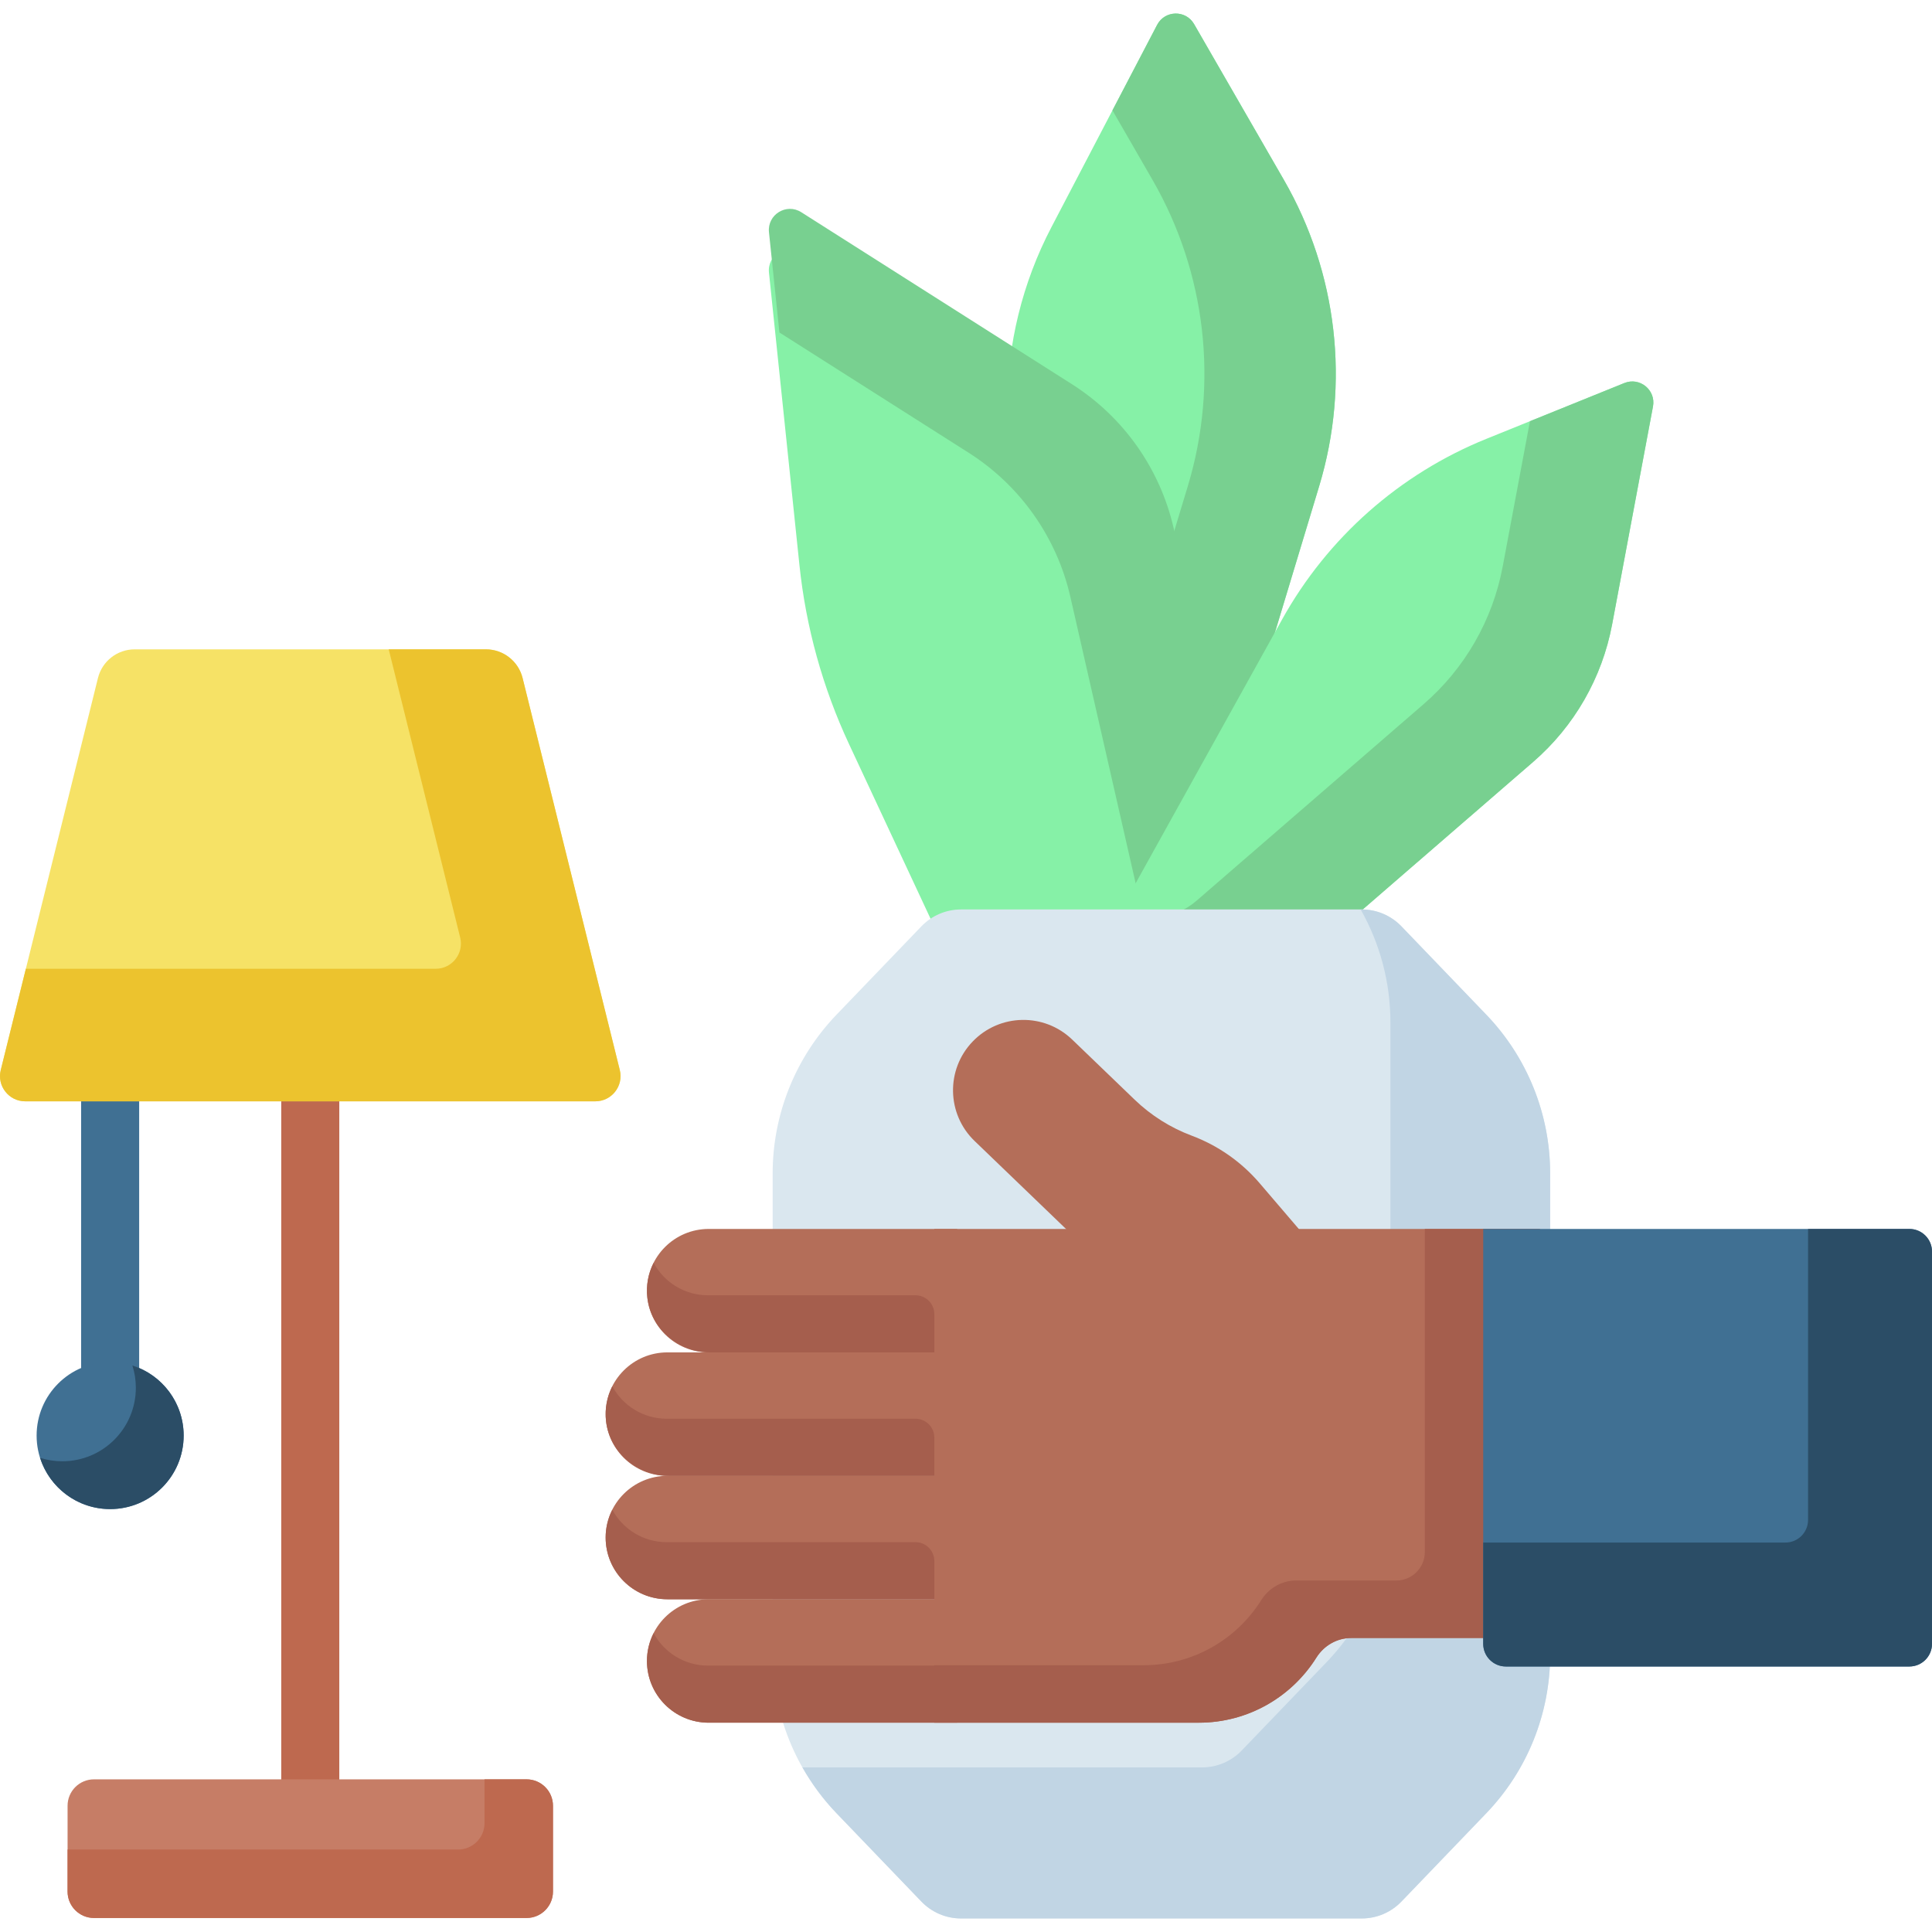 <svg id="Capa_1" enable-background="new 0 0 512 512" height="512" viewBox="0 0 512 512" width="512" xmlns="http://www.w3.org/2000/svg"><g><g><path d="m266.927 283.486v-175.618c0-16.587 4.012-32.928 11.693-47.63l28.03-53.65c2.042-3.909 7.595-4.024 9.798-.203l23.81 41.309c14.176 24.594 17.557 53.953 9.343 81.126l-46.753 154.665h-35.921z" fill="#86f1a7"/></g><g><path d="m340.257 47.695-23.81-41.309c-2.202-3.821-7.756-3.706-9.798.203l-11.839 22.66 10.632 18.446c14.176 24.594 17.557 53.953 9.343 81.126l-46.753 154.665h34.814l46.754-154.666c8.214-27.172 4.833-56.531-9.343-81.125z" fill="#78d090"/></g><g><path d="m212.341 66.944 71.731 45.576c13.68 8.692 23.375 22.433 26.977 38.235l.172.753-.204 35.402 13.645 23.565 22.886 100.402-65.146 9.272-57.387-122.927c-6.997-14.988-11.444-31.039-13.158-47.492l-8.073-77.488c-.485-4.65 4.612-7.805 8.557-5.298z" fill="#86f1a7"/></g><g><path d="m206.553 88.114 50.134 31.854c13.68 8.692 23.375 22.433 26.977 38.235l33.351 146.313 30.534-4.346-36.499-160.122c-3.602-15.802-13.297-29.543-26.977-38.235l-71.731-45.576c-3.946-2.507-9.042.648-8.558 5.297z" fill="#78d090"/></g><g><path d="m438.062 107.718-10.831 57.757c-2.656 14.161-10.032 27.005-20.925 36.435l-64.748 56.051-56.508 4.769 54.696-98.532c12.042-21.692 31.157-38.6 54.158-47.902l36.569-14.79c4.095-1.658 8.403 1.869 7.589 6.212z" fill="#86f1a7"/></g><g><path d="m430.471 101.505-25.018 10.118-7.223 38.518c-2.656 14.161-10.032 27.005-20.925 36.435l-60.249 52.156c-2.924 2.531-6.575 4.07-10.428 4.395l-11.223.947-10.356 18.655 56.508-4.769 64.748-56.051c10.893-9.43 18.27-22.274 20.925-36.435l10.831-57.757c.815-4.342-3.493-7.869-7.59-6.212z" fill="#78d090"/></g><g><path d="m393.874 268.893-22.484-23.403c-2.748-2.86-6.542-4.476-10.508-4.476h-106.196c-3.966 0-7.76 1.616-10.508 4.476l-22.484 23.403c-10.864 11.308-16.932 26.382-16.932 42.063v127.514c0 15.681 6.067 30.755 16.932 42.063l22.484 23.403c2.748 2.86 6.542 4.476 10.508 4.476h106.196c3.966 0 7.76-1.616 10.508-4.476l22.484-23.403c10.864-11.308 16.932-26.382 16.932-42.063v-127.514c0-15.681-6.068-30.755-16.932-42.063z" fill="#dae7ef"/></g><g><path d="m393.874 268.893-22.484-23.403c-2.748-2.86-6.542-4.476-10.508-4.476h-.298c5.125 9.051 7.893 19.341 7.893 29.912v127.514c0 15.681-6.067 30.755-16.932 42.063l-22.484 23.403c-2.748 2.86-6.542 4.476-10.508 4.476h-105.898c2.478 4.376 5.498 8.466 9.039 12.151l22.484 23.403c2.748 2.86 6.542 4.476 10.508 4.476h106.196c3.966 0 7.76-1.616 10.508-4.476l22.484-23.403c10.864-11.308 16.932-26.382 16.932-42.063v-127.514c0-15.681-6.068-30.755-16.932-42.063z" fill="#c1d5e4"/></g><g><path d="m308.388 350.594-50.107-48.217c-7.422-7.142-7.649-18.948-.507-26.37 7.142-7.422 18.948-7.649 26.37-.507l16.565 15.94c4.331 4.168 9.469 7.406 15.097 9.517 6.978 2.616 13.179 6.958 18.025 12.62l14.952 17.471z" fill="#b46e59"/></g><g><path d="m253.675 358.396h-65.871c-9.033 0-16.356-7.323-16.356-16.356 0-9.033 7.323-16.356 16.356-16.356h65.871z" fill="#b46e59"/></g><g><path d="m253.675 423.821h-76.817c-9.033 0-16.356-7.323-16.356-16.356 0-9.033 7.323-16.356 16.356-16.356h76.817z" fill="#b46e59"/></g><g><path d="m253.675 456.533h-65.871c-9.033 0-16.356-7.323-16.356-16.356 0-9.033 7.323-16.356 16.356-16.356h65.871z" fill="#b46e59"/></g><g><path d="m253.675 391.108h-76.817c-9.033 0-16.356-7.323-16.356-16.356 0-9.033 7.323-16.356 16.356-16.356h76.817z" fill="#b46e59"/></g><g><g><path d="m82.225 485.823c-4.248 0-7.692-3.444-7.692-7.692v-202.764c0-4.248 3.443-7.692 7.692-7.692 4.248 0 7.692 3.444 7.692 7.692v202.764c0 4.248-3.443 7.692-7.692 7.692z" fill="#be694f"/></g><g><path d="m139.544 508.285h-114.636c-3.866 0-7-3.134-7-7v-22.741c0-3.866 3.134-7 7-7h114.636c3.866 0 7 3.134 7 7v22.741c0 3.866-3.134 7-7 7z" fill="#c67d66"/></g><path d="m139.543 471.544h-11.139v11.602c0 3.866-3.134 7-7 7h-103.496v11.139c0 3.866 3.134 7 7 7h114.636c3.866 0 7-3.134 7-7v-22.741c-.001-3.866-3.135-7-7.001-7z" fill="#be694f"/><g><path d="m29.188 380.219c-4.248 0-7.692-3.444-7.692-7.692v-115.966c0-4.248 3.443-7.692 7.692-7.692s7.692 3.444 7.692 7.692v115.966c-.001 4.248-3.444 7.692-7.692 7.692z" fill="#407093"/></g><g><circle cx="29.187" cy="380.439" fill="#407093" r="19.484"/></g><g><path d="m35.086 361.869c.591 1.861.914 3.842.914 5.899 0 10.761-8.723 19.484-19.484 19.484-2.057 0-4.037-.323-5.899-.914 2.5 7.876 9.866 13.585 18.57 13.585 10.761 0 19.484-8.723 19.484-19.484 0-8.704-5.709-16.07-13.585-18.57z" fill="#2b4d66"/></g><g><path d="m128.767 172.082h-93.083c-4.605 0-8.618 3.139-9.726 7.609l-25.758 103.882c-1.045 4.213 2.143 8.288 6.484 8.288h151.084c4.341 0 7.529-4.075 6.484-8.288l-25.758-103.882c-1.109-4.47-5.122-7.609-9.727-7.609z" fill="#f6e266"/></g><g><path d="m164.252 283.573-25.758-103.882c-1.108-4.47-5.121-7.609-9.726-7.609h-25.752l18.935 76.364c1.045 4.213-2.143 8.288-6.484 8.288h-108.613l-6.654 26.839c-1.045 4.213 2.143 8.288 6.484 8.288h151.084c4.34 0 7.528-4.075 6.484-8.288z" fill="#ecc32e"/></g></g><g><path d="m408.091 325.683h-160.485v130.85h70.086c13.133 0 24.658-6.888 31.159-17.248 2.007-3.198 5.46-5.199 9.236-5.199h50.005v-108.403z" fill="#b46e59"/></g><g><path d="m377.596 325.683v85.6c0 4.18-3.388 7.568-7.568 7.568h-26.55c-3.776 0-7.229 2.001-9.236 5.199-6.5 10.36-18.025 17.248-31.159 17.248h-55.478v15.235h70.086c13.133 0 24.658-6.888 31.159-17.248 2.007-3.198 5.46-5.199 9.236-5.199h50.005v-108.403z" fill="#a55e4d"/></g><g><path d="m506 441.639h-106.93c-3.314 0-6-2.686-6-6v-109.956h112.93c3.314 0 6 2.686 6 6v103.956c0 3.313-2.686 6-6 6z" fill="#407093"/></g><path d="m506 325.683h-26.846v77.109c0 3.314-2.686 6-6 6h-80.084v26.846c0 3.314 2.686 6 6 6h106.93c3.314 0 6-2.686 6-6v-103.955c0-3.314-2.686-6-6-6z" fill="#2b4d66"/><g><path d="m247.606 348.262c0-2.76-2.238-4.998-4.998-4.998h-54.991c-6.225 0-11.636-3.478-14.4-8.596-1.385 2.736-2.046 5.901-1.661 9.259.955 8.33 8.291 14.469 16.675 14.469h59.375z" fill="#a55e4d"/></g><g><path d="m247.606 380.974c0-2.76-2.238-4.998-4.998-4.998h-65.937c-6.225 0-11.636-3.478-14.4-8.596-1.385 2.736-2.046 5.901-1.661 9.259.955 8.33 8.291 14.469 16.676 14.469h70.321v-10.134z" fill="#a55e4d"/></g><g><path d="m247.606 413.687c0-2.76-2.238-4.998-4.998-4.998h-65.937c-6.225 0-11.636-3.478-14.4-8.596-1.123 2.217-1.769 4.716-1.769 7.371 0 9.033 7.323 16.356 16.356 16.356h70.748z" fill="#a55e4d"/></g><g><path d="m247.606 441.401h-59.989c-6.225 0-11.636-3.478-14.4-8.596-1.123 2.217-1.77 4.716-1.77 7.371 0 9.033 7.323 16.356 16.356 16.356h59.802v-15.131z" fill="#a55e4d"/></g></g></svg>